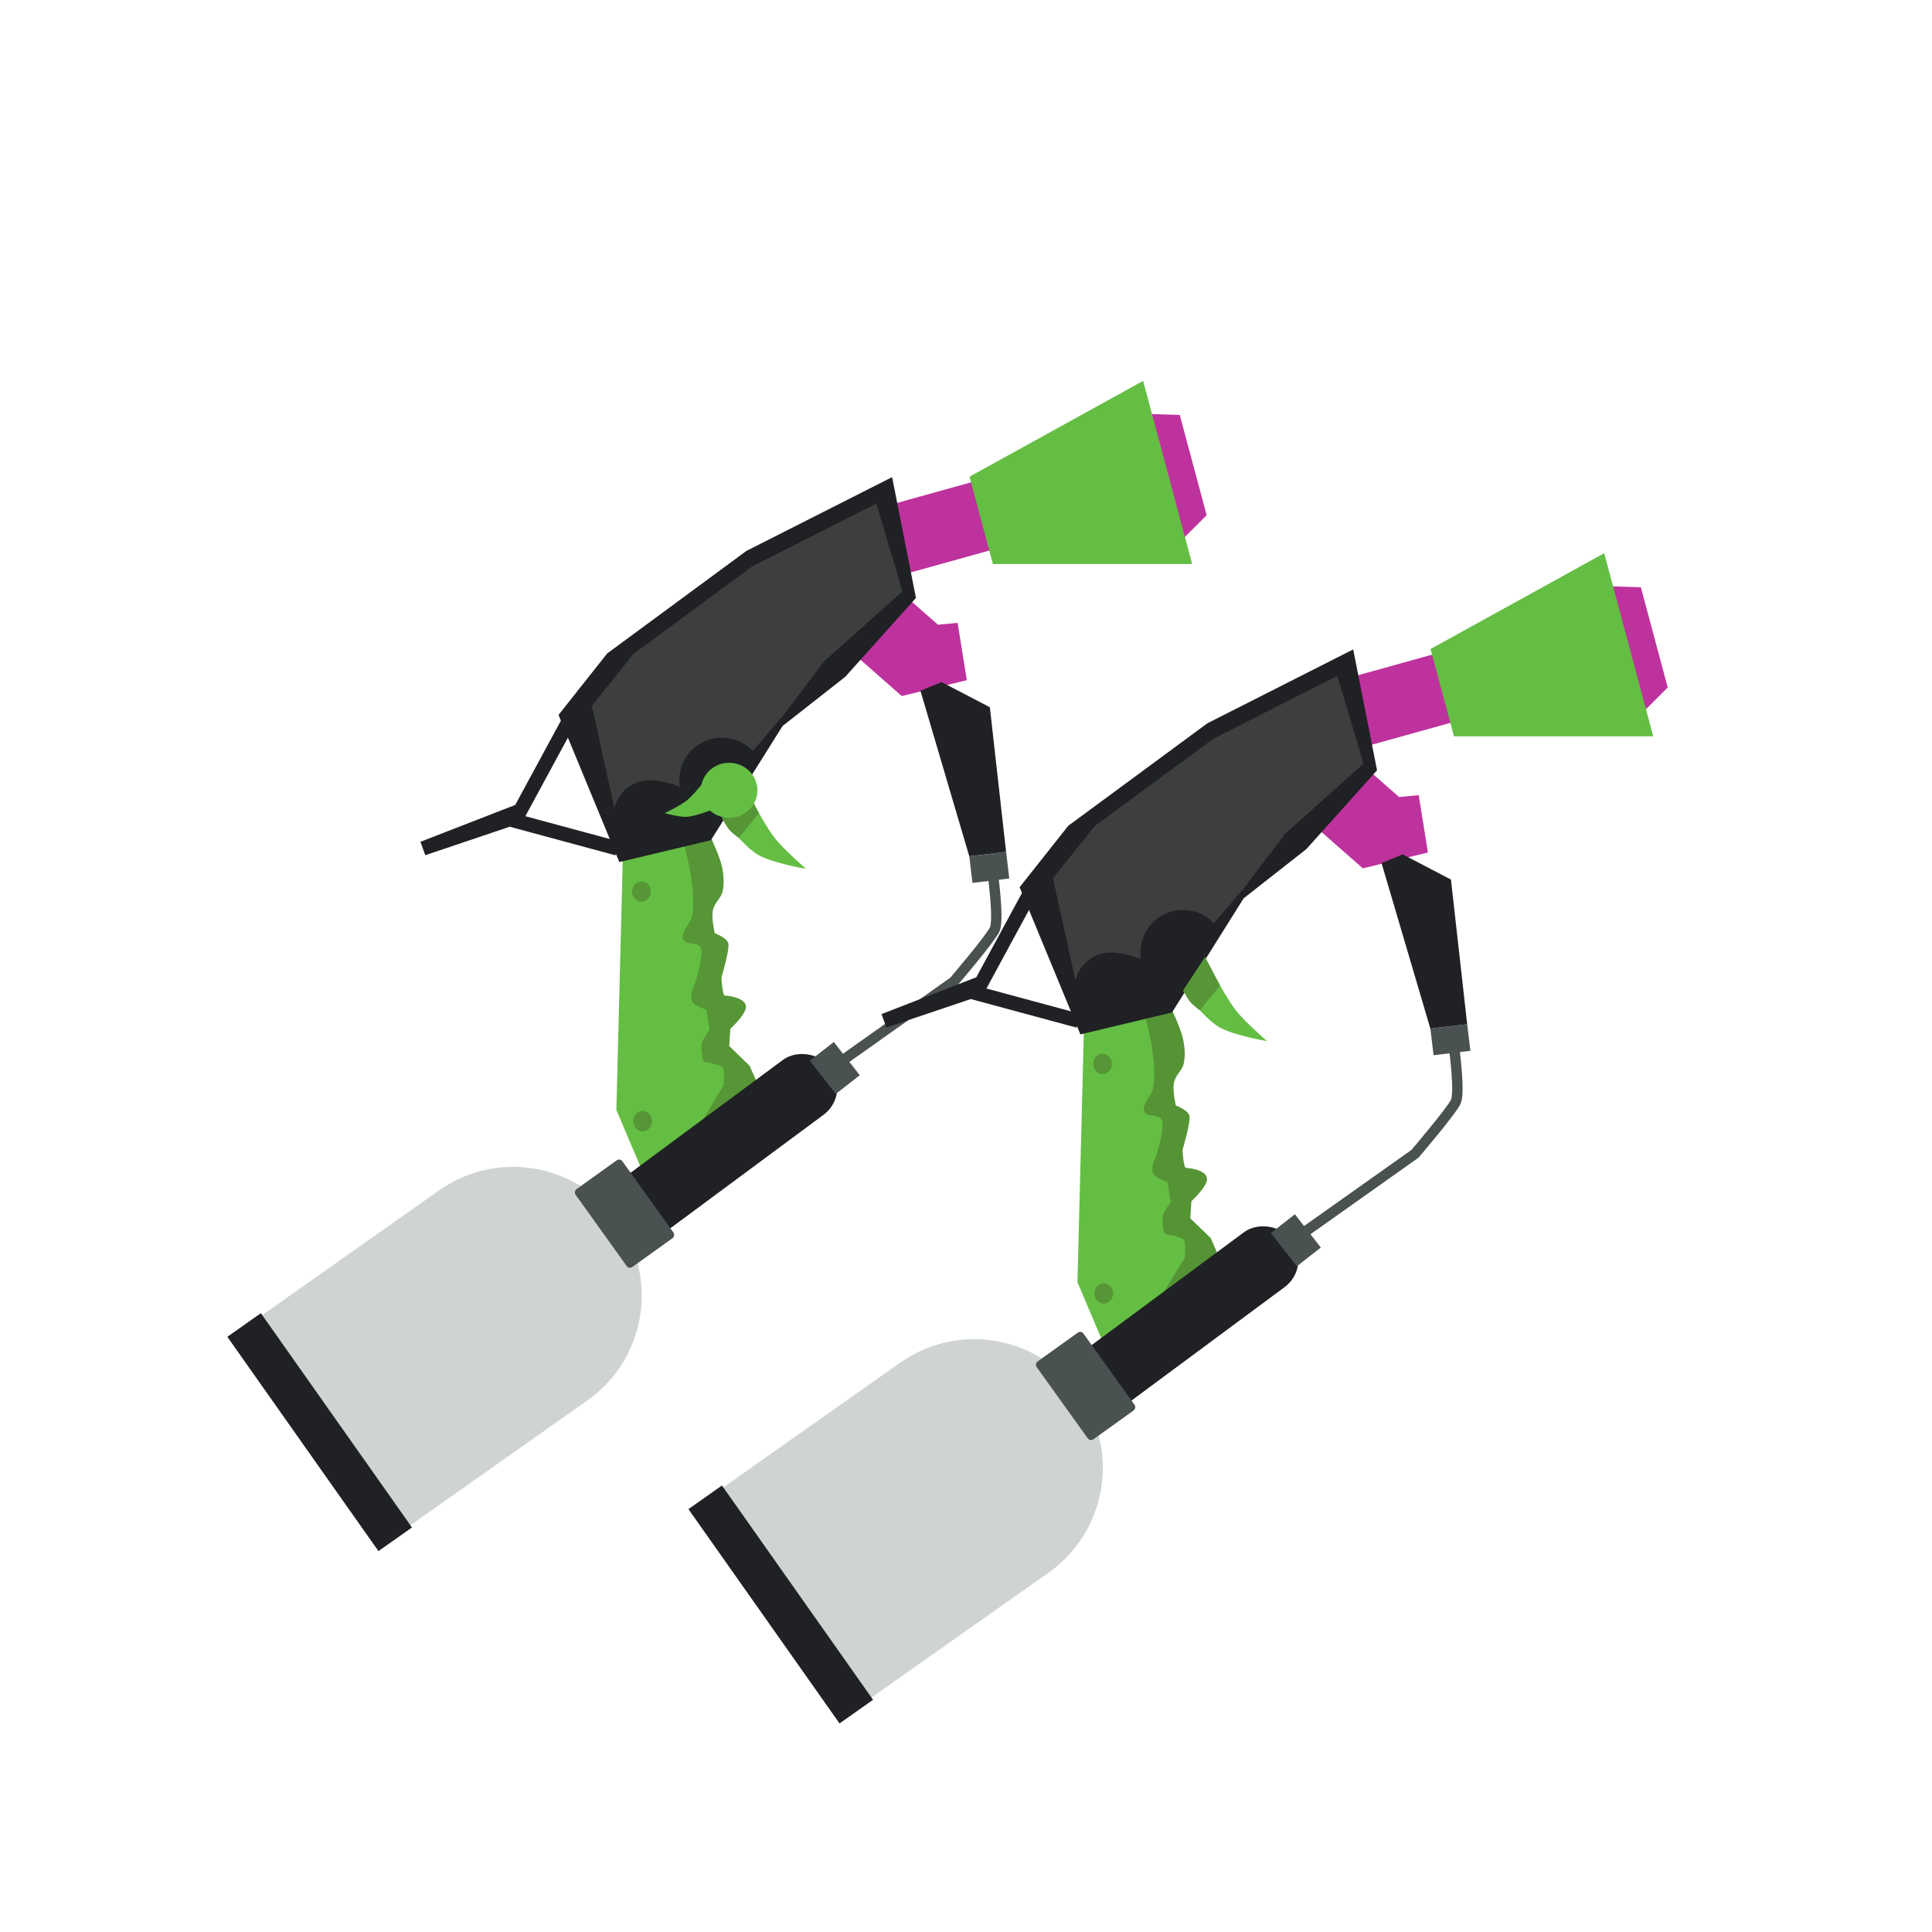 <?xml version="1.0" encoding="UTF-8" standalone="no"?>
<!-- Created with Inkscape (http://www.inkscape.org/) -->

<svg
   width="256"
   height="256"
   viewBox="0 0 67.733 67.733"
   version="1.1"
   id="svg1819"
   xml:space="preserve"
   inkscape:version="1.2.1 (9c6d41e410, 2022-07-14, custom)"
   sodipodi:docname="splatdualies.svg"
   inkscape:export-filename="splatdualies.png"
   inkscape:export-xdpi="96"
   inkscape:export-ydpi="96"
   xmlns:inkscape="http://www.inkscape.org/namespaces/inkscape"
   xmlns:sodipodi="http://sodipodi.sourceforge.net/DTD/sodipodi-0.dtd"
   xmlns:xlink="http://www.w3.org/1999/xlink"
   xmlns="http://www.w3.org/2000/svg"
   xmlns:svg="http://www.w3.org/2000/svg"><sodipodi:namedview
     id="namedview1821"
     pagecolor="#ffffff"
     bordercolor="#666666"
     borderopacity="1.0"
     inkscape:showpageshadow="2"
     inkscape:pageopacity="0.0"
     inkscape:pagecheckerboard="0"
     inkscape:deskcolor="#d1d1d1"
     inkscape:document-units="mm"
     showgrid="false"
     inkscape:zoom="4.0152189"
     inkscape:cx="52.92364"
     inkscape:cy="99.994547"
     inkscape:window-width="1916"
     inkscape:window-height="1036"
     inkscape:window-x="0"
     inkscape:window-y="20"
     inkscape:window-maximized="1"
     inkscape:current-layer="layer1" /><defs
     id="defs1816"><linearGradient
       id="linearGradient1157"
       inkscape:swatch="solid"><stop
         style="stop-color:#1f2124;stop-opacity:1;"
         offset="0"
         id="stop1155" /></linearGradient><linearGradient
       id="linearGradient1151"
       inkscape:swatch="solid"><stop
         style="stop-color:#1f2124;stop-opacity:1;"
         offset="0"
         id="stop1149" /></linearGradient><linearGradient
       id="linearGradient1145"
       inkscape:swatch="solid"><stop
         style="stop-color:#cfd4d0;stop-opacity:1;"
         offset="0"
         id="stop1143" /></linearGradient><linearGradient
       id="linearGradient1139"
       inkscape:swatch="solid"><stop
         style="stop-color:#202123;stop-opacity:1;"
         offset="0"
         id="stop1137" /></linearGradient><linearGradient
       id="linearGradient1133"
       inkscape:swatch="solid"><stop
         style="stop-color:#202123;stop-opacity:1;"
         offset="0"
         id="stop1131" /></linearGradient><linearGradient
       id="linearGradient1127"
       inkscape:swatch="solid"><stop
         style="stop-color:#cfd4d0;stop-opacity:1;"
         offset="0"
         id="stop1125" /></linearGradient><linearGradient
       id="linearGradient1119"
       inkscape:swatch="solid"><stop
         style="stop-color:#1f2124;stop-opacity:1;"
         offset="0"
         id="stop1117" /></linearGradient><linearGradient
       id="linearGradient1113"
       inkscape:swatch="solid"><stop
         style="stop-color:#4b4f50;stop-opacity:1;"
         offset="0"
         id="stop1111" /></linearGradient><linearGradient
       id="linearGradient1107"
       inkscape:swatch="solid"><stop
         style="stop-color:#4b4f50;stop-opacity:1;"
         offset="0"
         id="stop1105" /></linearGradient><linearGradient
       id="linearGradient1005"
       inkscape:swatch="solid"><stop
         style="stop-color:#559435;stop-opacity:1;"
         offset="0"
         id="stop1003" /></linearGradient><linearGradient
       id="linearGradient999"
       inkscape:swatch="solid"><stop
         style="stop-color:#559435;stop-opacity:1;"
         offset="0"
         id="stop997" /></linearGradient><linearGradient
       id="linearGradient993"
       inkscape:swatch="solid"><stop
         style="stop-color:#559435;stop-opacity:1;"
         offset="0"
         id="stop991" /></linearGradient><linearGradient
       id="linearGradient981"
       inkscape:swatch="solid"><stop
         style="stop-color:#61ba41;stop-opacity:1;"
         offset="0"
         id="stop979" /></linearGradient><linearGradient
       id="linearGradient971"
       inkscape:swatch="solid"><stop
         style="stop-color:#be329d;stop-opacity:1;"
         offset="0"
         id="stop969" /></linearGradient><linearGradient
       id="linearGradient965"
       inkscape:swatch="solid"><stop
         style="stop-color:#be329d;stop-opacity:1;"
         offset="0"
         id="stop963" /></linearGradient><linearGradient
       id="linearGradient959"
       inkscape:swatch="solid"><stop
         style="stop-color:#be329d;stop-opacity:1;"
         offset="0"
         id="stop957" /></linearGradient><linearGradient
       id="linearGradient953"
       inkscape:swatch="solid"><stop
         style="stop-color:#be329d;stop-opacity:1;"
         offset="0"
         id="stop951" /></linearGradient><linearGradient
       id="linearGradient947"
       inkscape:swatch="solid"><stop
         style="stop-color:#61ba41;stop-opacity:1;"
         offset="0"
         id="stop945" /></linearGradient><linearGradient
       id="linearGradient941"
       inkscape:swatch="solid"><stop
         style="stop-color:#61ba41;stop-opacity:1;"
         offset="0"
         id="stop939" /></linearGradient><linearGradient
       id="linearGradient935"
       inkscape:swatch="solid"><stop
         style="stop-color:#64be43;stop-opacity:1;"
         offset="0"
         id="stop933" /></linearGradient><linearGradient
       id="linearGradient14224"
       inkscape:swatch="solid"><stop
         style="stop-color:#569636;stop-opacity:1;"
         offset="0"
         id="stop14222" /></linearGradient><linearGradient
       id="linearGradient10837"
       inkscape:swatch="solid"><stop
         style="stop-color:#000000;stop-opacity:1;"
         offset="0"
         id="stop10835" /></linearGradient><linearGradient
       id="linearGradient10623"
       inkscape:swatch="solid"><stop
         style="stop-color:#3d3f3f;stop-opacity:1;"
         offset="0"
         id="stop10621" /></linearGradient><linearGradient
       id="linearGradient9440"
       inkscape:swatch="solid"><stop
         style="stop-color:#1f2124;stop-opacity:1;"
         offset="0"
         id="stop9438" /></linearGradient><linearGradient
       id="linearGradient8880"
       inkscape:swatch="solid"><stop
         style="stop-color:#1f2124;stop-opacity:1;"
         offset="0"
         id="stop8878" /></linearGradient><linearGradient
       id="linearGradient8874"
       inkscape:swatch="solid"><stop
         style="stop-color:#4b4f50;stop-opacity:1;"
         offset="0"
         id="stop8872" /></linearGradient><linearGradient
       id="linearGradient8868"
       inkscape:swatch="solid"><stop
         style="stop-color:#4b4f50;stop-opacity:1;"
         offset="0"
         id="stop8866" /></linearGradient><linearGradient
       id="linearGradient8862"
       inkscape:swatch="solid"><stop
         style="stop-color:#4a5151;stop-opacity:1;"
         offset="0"
         id="stop8860" /></linearGradient><linearGradient
       id="linearGradient7959"
       inkscape:swatch="solid"><stop
         style="stop-color:#1f2124;stop-opacity:1;"
         offset="0"
         id="stop7957" /></linearGradient><linearGradient
       id="linearGradient7519"
       inkscape:swatch="solid"><stop
         style="stop-color:#4b4f50;stop-opacity:1;"
         offset="0"
         id="stop7517" /></linearGradient><linearGradient
       id="linearGradient7444"
       inkscape:swatch="solid"><stop
         style="stop-color:#000000;stop-opacity:1;"
         offset="0"
         id="stop7442" /></linearGradient><linearGradient
       inkscape:collect="always"
       xlink:href="#linearGradient7959"
       id="linearGradient7961"
       x1="42.543"
       y1="39.268"
       x2="44.827"
       y2="39.268"
       gradientUnits="userSpaceOnUse" /><linearGradient
       inkscape:collect="always"
       xlink:href="#linearGradient8862"
       id="linearGradient8864"
       x1="45.933"
       y1="39.74"
       x2="47.233"
       y2="39.74"
       gradientUnits="userSpaceOnUse" /><linearGradient
       inkscape:collect="always"
       xlink:href="#linearGradient8862"
       id="linearGradient8870"
       x1="45.559"
       y1="37.601"
       x2="51.402"
       y2="37.601"
       gradientUnits="userSpaceOnUse" /><linearGradient
       inkscape:collect="always"
       xlink:href="#linearGradient8862"
       id="linearGradient8876"
       x1="59.57"
       y1="-10.75"
       x2="61.049"
       y2="-10.75"
       gradientUnits="userSpaceOnUse" /><linearGradient
       inkscape:collect="always"
       xlink:href="#linearGradient7959"
       id="linearGradient8882"
       x1="2.365"
       y1="59.915"
       x2="12.13"
       y2="59.915"
       gradientUnits="userSpaceOnUse" /><linearGradient
       inkscape:collect="always"
       xlink:href="#linearGradient9440"
       id="linearGradient9446"
       gradientUnits="userSpaceOnUse"
       x1="36.9"
       y1="27.137"
       x2="48.082"
       y2="27.137"
       gradientTransform="matrix(1.173,0,0,1.173,-7.591,-4.594)" /><linearGradient
       inkscape:collect="always"
       xlink:href="#linearGradient10623"
       id="linearGradient10625"
       x1="37.043"
       y1="27.144"
       x2="47.931"
       y2="27.144"
       gradientUnits="userSpaceOnUse" /><linearGradient
       inkscape:collect="always"
       xlink:href="#linearGradient14224"
       id="linearGradient14226"
       x1="38.452"
       y1="34.769"
       x2="39.11"
       y2="34.769"
       gradientUnits="userSpaceOnUse" /><linearGradient
       inkscape:collect="always"
       xlink:href="#linearGradient14224"
       id="linearGradient14230"
       gradientUnits="userSpaceOnUse"
       x1="38.452"
       y1="34.769"
       x2="39.11"
       y2="34.769"
       gradientTransform="translate(0.04,8.052)" /><linearGradient
       inkscape:collect="always"
       xlink:href="#linearGradient7959"
       id="linearGradient419"
       gradientUnits="userSpaceOnUse"
       x1="2.365"
       y1="59.915"
       x2="12.13"
       y2="59.915" /><linearGradient
       inkscape:collect="always"
       xlink:href="#linearGradient8862"
       id="linearGradient421"
       gradientUnits="userSpaceOnUse"
       x1="59.57"
       y1="-10.75"
       x2="61.049"
       y2="-10.75" /><linearGradient
       inkscape:collect="always"
       xlink:href="#linearGradient8862"
       id="linearGradient423"
       gradientUnits="userSpaceOnUse"
       x1="45.933"
       y1="39.74"
       x2="47.233"
       y2="39.74" /><linearGradient
       inkscape:collect="always"
       xlink:href="#linearGradient8862"
       id="linearGradient425"
       gradientUnits="userSpaceOnUse"
       x1="45.559"
       y1="37.601"
       x2="51.402"
       y2="37.601" /><linearGradient
       inkscape:collect="always"
       xlink:href="#linearGradient7959"
       id="linearGradient427"
       gradientUnits="userSpaceOnUse"
       x1="42.543"
       y1="39.268"
       x2="44.827"
       y2="39.268" /><linearGradient
       inkscape:collect="always"
       xlink:href="#linearGradient9440"
       id="linearGradient429"
       gradientUnits="userSpaceOnUse"
       gradientTransform="matrix(1.173,0,0,1.173,-7.591,-4.594)"
       x1="36.9"
       y1="27.137"
       x2="48.082"
       y2="27.137" /><linearGradient
       inkscape:collect="always"
       xlink:href="#linearGradient10623"
       id="linearGradient431"
       gradientUnits="userSpaceOnUse"
       x1="37.043"
       y1="27.144"
       x2="47.931"
       y2="27.144" /><linearGradient
       inkscape:collect="always"
       xlink:href="#linearGradient14224"
       id="linearGradient433"
       gradientUnits="userSpaceOnUse"
       x1="38.452"
       y1="34.769"
       x2="39.11"
       y2="34.769" /><linearGradient
       inkscape:collect="always"
       xlink:href="#linearGradient14224"
       id="linearGradient435"
       gradientUnits="userSpaceOnUse"
       gradientTransform="translate(0.04,8.052)"
       x1="38.452"
       y1="34.769"
       x2="39.11"
       y2="34.769" /><linearGradient
       inkscape:collect="always"
       xlink:href="#linearGradient935"
       id="linearGradient937"
       x1="50.281"
       y1="20.077"
       x2="58.088"
       y2="20.077"
       gradientUnits="userSpaceOnUse" /><linearGradient
       inkscape:collect="always"
       xlink:href="#linearGradient935"
       id="linearGradient943"
       x1="41.604"
       y1="32.502"
       x2="44.55"
       y2="32.502"
       gradientUnits="userSpaceOnUse" /><linearGradient
       inkscape:collect="always"
       xlink:href="#linearGradient935"
       id="linearGradient949"
       x1="37.901"
       y1="38.8"
       x2="42.199"
       y2="38.8"
       gradientUnits="userSpaceOnUse" /><linearGradient
       inkscape:collect="always"
       xlink:href="#linearGradient953"
       id="linearGradient955"
       x1="56.665"
       y1="20.253"
       x2="58.594"
       y2="20.253"
       gradientUnits="userSpaceOnUse" /><linearGradient
       inkscape:collect="always"
       xlink:href="#linearGradient953"
       id="linearGradient961"
       x1="40.123"
       y1="34.398"
       x2="43.183"
       y2="34.398"
       gradientUnits="userSpaceOnUse" /><linearGradient
       inkscape:collect="always"
       xlink:href="#linearGradient953"
       id="linearGradient967"
       x1="46.34"
       y1="26.214"
       x2="50.186"
       y2="26.214"
       gradientUnits="userSpaceOnUse" /><linearGradient
       inkscape:collect="always"
       xlink:href="#linearGradient953"
       id="linearGradient973"
       x1="46.34"
       y1="26.214"
       x2="50.186"
       y2="26.214"
       gradientUnits="userSpaceOnUse" /><linearGradient
       inkscape:collect="always"
       xlink:href="#linearGradient953"
       id="linearGradient975"
       x1="40.123"
       y1="34.398"
       x2="43.183"
       y2="34.398"
       gradientUnits="userSpaceOnUse" /><linearGradient
       inkscape:collect="always"
       xlink:href="#linearGradient953"
       id="linearGradient977"
       x1="56.665"
       y1="20.253"
       x2="58.594"
       y2="20.253"
       gradientUnits="userSpaceOnUse" /><linearGradient
       inkscape:collect="always"
       xlink:href="#linearGradient935"
       id="linearGradient983"
       x1="37.901"
       y1="38.8"
       x2="42.199"
       y2="38.8"
       gradientUnits="userSpaceOnUse" /><linearGradient
       inkscape:collect="always"
       xlink:href="#linearGradient935"
       id="linearGradient985"
       x1="24.698"
       y1="25.18"
       x2="26.679"
       y2="25.18"
       gradientUnits="userSpaceOnUse"
       gradientTransform="translate(-0.126,2.527)" /><linearGradient
       inkscape:collect="always"
       xlink:href="#linearGradient935"
       id="linearGradient987"
       x1="23.428"
       y1="25.482"
       x2="25.2"
       y2="25.482"
       gradientUnits="userSpaceOnUse"
       gradientTransform="translate(-0.126,2.527)" /><linearGradient
       inkscape:collect="always"
       xlink:href="#linearGradient935"
       id="linearGradient989"
       x1="41.604"
       y1="32.502"
       x2="44.55"
       y2="32.502"
       gradientUnits="userSpaceOnUse" /><linearGradient
       inkscape:collect="always"
       xlink:href="#linearGradient14224"
       id="linearGradient995"
       x1="40.222"
       y1="37.816"
       x2="42.987"
       y2="37.816"
       gradientUnits="userSpaceOnUse" /><linearGradient
       inkscape:collect="always"
       xlink:href="#linearGradient14224"
       id="linearGradient1001"
       x1="1.297"
       y1="52.962"
       x2="2.859"
       y2="52.962"
       gradientUnits="userSpaceOnUse" /><linearGradient
       inkscape:collect="always"
       xlink:href="#linearGradient14224"
       id="linearGradient1007"
       x1="1.297"
       y1="52.962"
       x2="2.859"
       y2="52.962"
       gradientUnits="userSpaceOnUse" /><linearGradient
       inkscape:collect="always"
       xlink:href="#linearGradient8862"
       id="linearGradient1109"
       x1="58.006"
       y1="-4.203"
       x2="61.364"
       y2="-4.203"
       gradientUnits="userSpaceOnUse" /><linearGradient
       inkscape:collect="always"
       xlink:href="#linearGradient8862"
       id="linearGradient1115"
       x1="58.006"
       y1="-4.203"
       x2="61.364"
       y2="-4.203"
       gradientUnits="userSpaceOnUse" /><linearGradient
       inkscape:collect="always"
       xlink:href="#linearGradient9440"
       id="linearGradient1121"
       x1="40.105"
       y1="30.835"
       x2="42.913"
       y2="30.835"
       gradientUnits="userSpaceOnUse" /><linearGradient
       inkscape:collect="always"
       xlink:href="#linearGradient9440"
       id="linearGradient1123"
       x1="37.8"
       y1="32.135"
       x2="41.097"
       y2="32.135"
       gradientUnits="userSpaceOnUse" /><linearGradient
       inkscape:collect="always"
       xlink:href="#linearGradient1127"
       id="linearGradient1129"
       x1="35.132"
       y1="51.615"
       x2="44.147"
       y2="51.615"
       gradientUnits="userSpaceOnUse" /><linearGradient
       inkscape:collect="always"
       xlink:href="#linearGradient9440"
       id="linearGradient1135"
       x1="35.049"
       y1="58.09"
       x2="44.242"
       y2="58.09"
       gradientUnits="userSpaceOnUse" /><linearGradient
       inkscape:collect="always"
       xlink:href="#linearGradient9440"
       id="linearGradient1141"
       x1="35.049"
       y1="58.09"
       x2="44.242"
       y2="58.09"
       gradientUnits="userSpaceOnUse" /><linearGradient
       inkscape:collect="always"
       xlink:href="#linearGradient1127"
       id="linearGradient1147"
       x1="35.132"
       y1="51.615"
       x2="44.147"
       y2="51.615"
       gradientUnits="userSpaceOnUse" /><linearGradient
       inkscape:collect="always"
       xlink:href="#linearGradient9440"
       id="linearGradient1153"
       x1="31.03"
       y1="31.03"
       x2="37.999"
       y2="31.03"
       gradientUnits="userSpaceOnUse" /><linearGradient
       inkscape:collect="always"
       xlink:href="#linearGradient9440"
       id="linearGradient1159"
       x1="31.03"
       y1="31.03"
       x2="37.999"
       y2="31.03"
       gradientUnits="userSpaceOnUse" /></defs><g
     inkscape:label="Layer 1"
     inkscape:groupmode="layer"
     id="layer1"><g
       id="g417"
       transform="translate(-16.291,-3.514)"
       style="opacity:1"><path
         style="fill:url(#linearGradient977);fill-opacity:1;stroke:none;stroke-width:0.265px;stroke-linecap:butt;stroke-linejoin:miter;stroke-opacity:1"
         d="m 56.665,18.031 0.987,0.03 0.942,3.514 -0.901,0.901 z"
         id="path369" /><rect
         style="fill:url(#linearGradient975);fill-opacity:1;stroke:none;stroke-width:0.5;stroke-dasharray:none;stroke-opacity:1;paint-order:stroke fill markers"
         id="rect371"
         width="3.059"
         height="2.476"
         x="40.123"
         y="33.16"
         transform="rotate(-15.537)" /><path
         style="display:inline;fill:url(#linearGradient983);fill-opacity:1;stroke:none;stroke-width:0.265px;stroke-linecap:butt;stroke-linejoin:miter;stroke-opacity:1"
         d="m 38.112,34.104 -0.212,8.321 0.855,2.018 3.444,-1.766 -1.69,-9.52 -2.385,0.283 z"
         id="path373" /><path
         style="fill:url(#linearGradient995);fill-opacity:1;stroke:none;stroke-width:0.265px;stroke-linecap:butt;stroke-linejoin:miter;stroke-opacity:1"
         d="m 40.289,33.191 c 0,0 0.196,0.743 0.241,1.123 0.05,0.422 0.096,0.855 0.032,1.276 -0.047,0.309 -0.468,0.652 -0.301,0.887 0.119,0.167 0.454,0.058 0.572,0.225 0.099,0.14 0.036,0.344 0.018,0.514 -0.028,0.271 -0.198,0.793 -0.198,0.793 0,0 -0.21,0.4 -0.094,0.614 0.099,0.183 0.496,0.283 0.496,0.283 l 0.115,0.7 c 0,0 -0.26,0.382 -0.284,0.494 -0.024,0.112 0.019,0.646 0.113,0.646 0.094,0 0.563,0.109 0.633,0.189 0.07,0.08 0.033,0.623 0.033,0.623 l -0.767,1.258 2.09,-0.991 -0.417,-0.948 -0.714,-0.69 0.038,-0.603 c 0,0 0.565,-0.517 0.548,-0.784 -0.02,-0.321 -0.658,-0.383 -0.741,-0.383 -0.084,0 -0.12,-0.626 -0.12,-0.626 0,0 0.306,-1.018 0.24,-1.214 -0.065,-0.196 -0.474,-0.348 -0.474,-0.348 0,0 -0.113,-0.494 -0.071,-0.765 0.046,-0.304 0.29,-0.444 0.347,-0.697 0.062,-0.273 0.038,-0.564 -0.015,-0.838 -0.076,-0.39 -0.426,-1.113 -0.426,-1.113 z"
         id="path375"
         sodipodi:nodetypes="cssssscsccsssccccccsscscssscc" /><rect
         style="fill:url(#linearGradient419);fill-opacity:1;stroke-width:0.665;paint-order:stroke fill markers"
         id="rect377"
         width="9.765"
         height="2.394"
         x="2.365"
         y="58.718"
         ry="1.197"
         transform="rotate(-36.531)" /><g
         id="g383"
         transform="rotate(54.814,37.783,44.192)"><path
           id="path379"
           style="fill:url(#linearGradient1147);fill-opacity:1;stroke-width:0.633;paint-order:stroke fill markers"
           d="m 39.639,45.282 c -2.497,0 -4.508,2.01 -4.508,4.507 v 8.159 h 9.015 V 49.789 c 0,-2.497 -2.01,-4.507 -4.507,-4.507 z" /><rect
           style="fill:url(#linearGradient1141);fill-opacity:1;stroke-width:0.665;paint-order:stroke fill markers"
           id="rect381"
           width="9.193"
           height="1.438"
           x="35.049"
           y="57.371" /></g><rect
         style="fill:url(#linearGradient1115);fill-opacity:1;stroke-width:0.665;paint-order:stroke fill markers"
         id="rect385"
         width="3.358"
         height="2.017"
         x="58.006"
         y="-5.212"
         transform="rotate(54.37)"
         ry="0.139" /><rect
         style="fill:url(#linearGradient421);fill-opacity:1;stroke-width:0.665;paint-order:stroke fill markers"
         id="rect387"
         width="1.479"
         height="1.068"
         x="59.57"
         y="-11.284"
         transform="rotate(52.062)" /><rect
         style="fill:url(#linearGradient423);fill-opacity:1;stroke-width:0.584;paint-order:stroke fill markers"
         id="rect389"
         width="1.3"
         height="0.939"
         x="45.933"
         y="39.27"
         transform="rotate(-6.823)" /><path
         style="fill:none;fill-opacity:0;stroke:url(#linearGradient425);stroke-width:0.365;stroke-linecap:butt;stroke-linejoin:miter;stroke-dasharray:none;stroke-opacity:1"
         d="m 51.113,34.27 c 0,0 0.2,1.501 0.052,1.825 -0.147,0.325 -1.433,1.829 -1.433,1.829 l -4.068,2.883"
         id="path391" /><path
         style="fill:url(#linearGradient973);fill-opacity:1;stroke:none;stroke-width:0.265px;stroke-linecap:butt;stroke-linejoin:miter;stroke-opacity:1"
         d="m 46.34,26.541 1.565,1.375 2.281,-0.556 -0.322,-2.01 -0.688,0.066 -1.031,-0.905 z"
         id="path393" /><path
         id="path395"
         style="fill:url(#linearGradient427);fill-opacity:1;stroke:none;stroke-width:0.365;paint-order:stroke fill markers"
         d="m 42.543,36.295 0.784,-0.163 1.499,1.183 -0.386,5.088 -1.297,-0.089 z"
         sodipodi:nodetypes="cccccc"
         transform="rotate(-10.739)" /><path
         style="display:inline;fill:url(#linearGradient429);fill-opacity:1;stroke:none;stroke-width:0.31px;stroke-linecap:butt;stroke-linejoin:miter;stroke-opacity:1"
         d="m 35.872,28.578 2.131,5.159 3.211,-0.767 2.512,-4.003 2.199,-1.726 2.478,-2.764 -0.836,-4.236 -5.11,2.588 -4.88,3.595 z"
         id="path397"
         sodipodi:nodetypes="cccccccccc" /><path
         style="display:inline;fill:url(#linearGradient431);fill-opacity:1;stroke:none;stroke-width:0.265px;stroke-linecap:butt;stroke-linejoin:miter;stroke-opacity:1"
         d="m 37.043,28.262 1.066,4.858 2.528,-0.887 3.103,-3.627 1.447,-1.911 2.744,-2.449 -0.917,-3.077 -4.355,2.206 -4.16,3.064 z"
         id="path399" /><path
         id="path401"
         style="fill:#1f2124;stroke-width:0.365;paint-order:stroke fill markers"
         d="m 41.097,32.043 c 0,0.697 -1.934,1.358 -2.631,1.358 -0.697,1e-6 -0.666,-0.575 -0.666,-1.272 0,-0.697 0.565,-1.262 1.262,-1.262 0.697,0 2.035,0.478 2.035,1.175 z"
         sodipodi:nodetypes="sssss" /><path
         id="path403"
         style="fill:#1f2124;fill-opacity:1;stroke:none;stroke-width:0.433;stroke-dasharray:none;stroke-opacity:1;paint-order:stroke fill markers"
         d="m 41.602,29.375 a 1.497,1.497 0 0 0 -1.497,1.497 1.497,1.497 0 0 0 1.033,1.423 l 1.775,-2.144 a 1.497,1.497 0 0 0 -1.312,-0.776 z" /><ellipse
         style="fill:url(#linearGradient433);fill-opacity:1;stroke:none;stroke-width:0.365;stroke-dasharray:none;stroke-opacity:1;paint-order:stroke fill markers"
         id="ellipse405"
         cx="38.781"
         cy="34.769"
         rx="0.329"
         ry="0.357" /><ellipse
         style="fill:url(#linearGradient435);fill-opacity:1;stroke:none;stroke-width:0.365;stroke-dasharray:none;stroke-opacity:1;paint-order:stroke fill markers"
         id="ellipse407"
         cx="38.821"
         cy="42.82"
         rx="0.329"
         ry="0.357" /><path
         style="fill:url(#linearGradient989);fill-opacity:1;stroke:none;stroke-width:0.265px;stroke-linecap:butt;stroke-linejoin:miter;stroke-opacity:1"
         d="m 41.604,32.205 c 0,0 0.739,0.963 1.248,1.268 0.506,0.303 1.698,0.501 1.698,0.501 0,0 -0.786,-0.678 -1.101,-1.086 C 43.011,32.323 42.376,31.03 42.376,31.03 Z"
         id="path409"
         sodipodi:nodetypes="cscscc" /><path
         id="path411"
         style="fill:url(#linearGradient1001);fill-opacity:1;stroke-width:0.365;paint-order:stroke fill markers"
         transform="rotate(-50.666)"
         d="m 1.461,52.592 1.398,-0.148 -0.434,1.032 -1.124,0.004 c 0,0 -0.015,-0.29 0.01,-0.432 0.028,-0.154 0.15,-0.456 0.15,-0.456 z"
         sodipodi:nodetypes="ccccsc" /><path
         style="fill:none;fill-opacity:0;stroke:url(#linearGradient1153);stroke-width:0.5;stroke-linecap:butt;stroke-linejoin:miter;stroke-dasharray:none;stroke-opacity:1"
         d="m 36.293,28.68 -1.763,3.254 -3.409,1.325 3.031,-1.022 3.782,1.022"
         id="path413" /><path
         style="fill:#64be43;fill-opacity:1;stroke:none;stroke-width:0.265px;stroke-linecap:butt;stroke-linejoin:miter;stroke-opacity:1"
         d="m 50.281,20.226 0.82,3.062 h 6.986 l -1.72,-6.421 z"
         id="path415" /></g><g
       id="g367"
       transform="translate(-0.126,2.527)"><path
         style="fill:url(#linearGradient955);fill-opacity:1;stroke:none;stroke-width:0.265px;stroke-linecap:butt;stroke-linejoin:miter;stroke-opacity:1"
         d="m 56.665,18.031 0.987,0.03 0.942,3.514 -0.901,0.901 z"
         id="path20100" /><rect
         style="fill:url(#linearGradient961);fill-opacity:1;stroke:none;stroke-width:0.5;stroke-dasharray:none;stroke-opacity:1;paint-order:stroke fill markers"
         id="rect19950"
         width="3.059"
         height="2.476"
         x="40.123"
         y="33.16"
         transform="rotate(-15.537)" /><path
         style="display:inline;fill:url(#linearGradient949);fill-opacity:1;stroke:none;stroke-width:0.265px;stroke-linecap:butt;stroke-linejoin:miter;stroke-opacity:1"
         d="m 38.112,34.104 -0.212,8.321 0.855,2.018 3.444,-1.766 -1.69,-9.52 -2.385,0.283 z"
         id="path14283" /><path
         style="fill:#559435;fill-opacity:1;stroke:none;stroke-width:0.265px;stroke-linecap:butt;stroke-linejoin:miter;stroke-opacity:1"
         d="m 40.289,33.191 c 0,0 0.196,0.743 0.241,1.123 0.05,0.422 0.096,0.855 0.032,1.276 -0.047,0.309 -0.468,0.652 -0.301,0.887 0.119,0.167 0.454,0.058 0.572,0.225 0.099,0.14 0.036,0.344 0.018,0.514 -0.028,0.271 -0.198,0.793 -0.198,0.793 0,0 -0.21,0.4 -0.094,0.614 0.099,0.183 0.496,0.283 0.496,0.283 l 0.115,0.7 c 0,0 -0.26,0.382 -0.284,0.494 -0.024,0.112 0.019,0.646 0.113,0.646 0.094,0 0.563,0.109 0.633,0.189 0.07,0.08 0.033,0.623 0.033,0.623 l -0.767,1.258 2.09,-0.991 -0.417,-0.948 -0.714,-0.69 0.038,-0.603 c 0,0 0.565,-0.517 0.548,-0.784 -0.02,-0.321 -0.658,-0.383 -0.741,-0.383 -0.084,0 -0.12,-0.626 -0.12,-0.626 0,0 0.306,-1.018 0.24,-1.214 -0.065,-0.196 -0.474,-0.348 -0.474,-0.348 0,0 -0.113,-0.494 -0.071,-0.765 0.046,-0.304 0.29,-0.444 0.347,-0.697 0.062,-0.273 0.038,-0.564 -0.015,-0.838 -0.076,-0.39 -0.426,-1.113 -0.426,-1.113 z"
         id="path14768"
         sodipodi:nodetypes="cssssscsccsssccccccsscscssscc" /><rect
         style="fill:url(#linearGradient8882);fill-opacity:1;stroke-width:0.665;paint-order:stroke fill markers"
         id="rect4332"
         width="9.765"
         height="2.394"
         x="2.365"
         y="58.718"
         ry="1.197"
         transform="rotate(-36.531)" /><g
         id="g3603"
         transform="rotate(54.814,37.783,44.192)"><path
           id="rect2058"
           style="fill:url(#linearGradient1129);fill-opacity:1;stroke-width:0.633;stroke-dasharray:none;paint-order:stroke fill markers"
           d="m 39.639,45.282 c -2.497,0 -4.508,2.01 -4.508,4.507 v 8.159 h 9.015 V 49.789 c 0,-2.497 -2.01,-4.507 -4.507,-4.507 z" /><rect
           style="fill:url(#linearGradient1135);fill-opacity:1;stroke-width:0.665;paint-order:stroke fill markers"
           id="rect2065"
           width="9.193"
           height="1.438"
           x="35.049"
           y="57.371" /></g><rect
         style="fill:url(#linearGradient1109);fill-opacity:1;stroke-width:0.665;paint-order:stroke fill markers"
         id="rect3657"
         width="3.358"
         height="2.017"
         x="58.006"
         y="-5.212"
         transform="rotate(54.37)"
         ry="0.139" /><rect
         style="fill:url(#linearGradient8876);fill-opacity:1;stroke-width:0.665;paint-order:stroke fill markers"
         id="rect5076"
         width="1.479"
         height="1.068"
         x="59.57"
         y="-11.284"
         transform="rotate(52.062)" /><rect
         style="fill:url(#linearGradient8864);fill-opacity:1;stroke-width:0.584;paint-order:stroke fill markers"
         id="rect5216"
         width="1.3"
         height="0.939"
         x="45.933"
         y="39.27"
         transform="rotate(-6.823)" /><path
         style="fill:none;fill-opacity:0;stroke:url(#linearGradient8870);stroke-width:0.365;stroke-linecap:butt;stroke-linejoin:miter;stroke-dasharray:none;stroke-opacity:1"
         d="m 51.113,34.27 c 0,0 0.2,1.501 0.052,1.825 -0.147,0.325 -1.433,1.829 -1.433,1.829 l -4.068,2.883"
         id="path5246" /><path
         style="fill:url(#linearGradient967);fill-opacity:1;stroke:none;stroke-width:0.265px;stroke-linecap:butt;stroke-linejoin:miter;stroke-opacity:1"
         d="m 46.34,26.541 1.565,1.375 2.281,-0.556 -0.322,-2.01 -0.688,0.066 -1.031,-0.905 z"
         id="path19413" /><path
         id="rect7388"
         style="fill:url(#linearGradient7961);fill-opacity:1;stroke:none;stroke-width:0.365;paint-order:stroke fill markers"
         d="m 42.543,36.295 0.784,-0.163 1.499,1.183 -0.386,5.088 -1.297,-0.089 z"
         sodipodi:nodetypes="cccccc"
         transform="rotate(-10.739)" /><path
         style="display:inline;fill:url(#linearGradient9446);fill-opacity:1;stroke:none;stroke-width:0.31px;stroke-linecap:butt;stroke-linejoin:miter;stroke-opacity:1"
         d="m 35.872,28.578 2.131,5.159 3.211,-0.767 2.512,-4.003 2.199,-1.726 2.478,-2.764 -0.836,-4.236 -5.11,2.588 -4.88,3.595 z"
         id="path9444"
         sodipodi:nodetypes="cccccccccc" /><path
         style="display:inline;fill:url(#linearGradient10625);fill-opacity:1;stroke:none;stroke-width:0.265px;stroke-linecap:butt;stroke-linejoin:miter;stroke-opacity:1"
         d="m 37.043,28.262 1.066,4.858 2.528,-0.887 3.103,-3.627 1.447,-1.911 2.744,-2.449 -0.917,-3.077 -4.355,2.206 -4.16,3.064 z"
         id="path8884" /><path
         id="path9500"
         style="fill:url(#linearGradient1123);fill-opacity:1;stroke-width:0.365;paint-order:stroke fill markers"
         d="m 41.097,32.043 c 0,0.697 -1.934,1.358 -2.631,1.358 -0.697,1e-6 -0.666,-0.575 -0.666,-1.272 0,-0.697 0.565,-1.262 1.262,-1.262 0.697,0 2.035,0.478 2.035,1.175 z"
         sodipodi:nodetypes="sssss" /><path
         id="circle9502"
         style="fill:url(#linearGradient1121);fill-opacity:1;stroke:none;stroke-width:0.433;stroke-dasharray:none;stroke-opacity:1;paint-order:stroke fill markers"
         d="m 41.602,29.375 a 1.497,1.497 0 0 0 -1.497,1.497 1.497,1.497 0 0 0 1.033,1.423 l 1.775,-2.144 a 1.497,1.497 0 0 0 -1.312,-0.776 z" /><ellipse
         style="fill:url(#linearGradient14226);fill-opacity:1;stroke:none;stroke-width:0.365;stroke-dasharray:none;stroke-opacity:1;paint-order:stroke fill markers"
         id="path10833"
         cx="38.781"
         cy="34.769"
         rx="0.329"
         ry="0.357" /><ellipse
         style="fill:url(#linearGradient14230);fill-opacity:1;stroke:none;stroke-width:0.365;stroke-dasharray:none;stroke-opacity:1;paint-order:stroke fill markers"
         id="ellipse14228"
         cx="38.821"
         cy="42.82"
         rx="0.329"
         ry="0.357" /><path
         style="fill:url(#linearGradient943);fill-opacity:1;stroke:none;stroke-width:0.265px;stroke-linecap:butt;stroke-linejoin:miter;stroke-opacity:1"
         d="m 41.604,32.205 c 0,0 0.739,0.963 1.248,1.268 0.506,0.303 1.698,0.501 1.698,0.501 0,0 -0.786,-0.678 -1.101,-1.086 C 43.011,32.323 42.376,31.03 42.376,31.03 Z"
         id="path16410"
         sodipodi:nodetypes="cscscc" /><path
         id="rect17076"
         style="fill:url(#linearGradient1007);fill-opacity:1;stroke-width:0.365;paint-order:stroke fill markers"
         transform="rotate(-50.666)"
         d="m 1.461,52.592 1.398,-0.148 -0.434,1.032 -1.124,0.004 c 0,0 -0.015,-0.29 0.01,-0.432 0.028,-0.154 0.15,-0.456 0.15,-0.456 z"
         sodipodi:nodetypes="ccccsc" /><path
         style="fill:none;fill-opacity:0;stroke:url(#linearGradient1159);stroke-width:0.5;stroke-linecap:butt;stroke-linejoin:miter;stroke-dasharray:none;stroke-opacity:1"
         d="m 36.293,28.68 -1.763,3.254 -3.409,1.325 3.031,-1.022 3.782,1.022"
         id="path17272" /><path
         style="fill:url(#linearGradient937);fill-opacity:1;stroke:none;stroke-width:0.265px;stroke-linecap:butt;stroke-linejoin:miter;stroke-opacity:1"
         d="m 50.281,20.226 0.82,3.062 h 6.986 l -1.72,-6.421 z"
         id="path19952" /></g><ellipse
       style="opacity:1;fill:url(#linearGradient985);fill-opacity:1;stroke-width:0.732;paint-order:stroke fill markers"
       id="path1043"
       cx="25.562"
       cy="27.707"
       rx="0.991"
       ry="0.965" /><path
       style="fill:url(#linearGradient987);fill-opacity:1;stroke:none;stroke-width:0.265px;stroke-linecap:butt;stroke-linejoin:miter;stroke-opacity:1"
       d="m 24.702,27.379 c 0,0 -0.387,0.494 -0.63,0.688 -0.231,0.184 -0.77,0.439 -0.77,0.439 0,0 0.513,0.146 0.774,0.13 0.346,-0.02 0.997,-0.292 0.997,-0.292 z"
       id="path2349"
       sodipodi:nodetypes="cscscc" /></g></svg>
